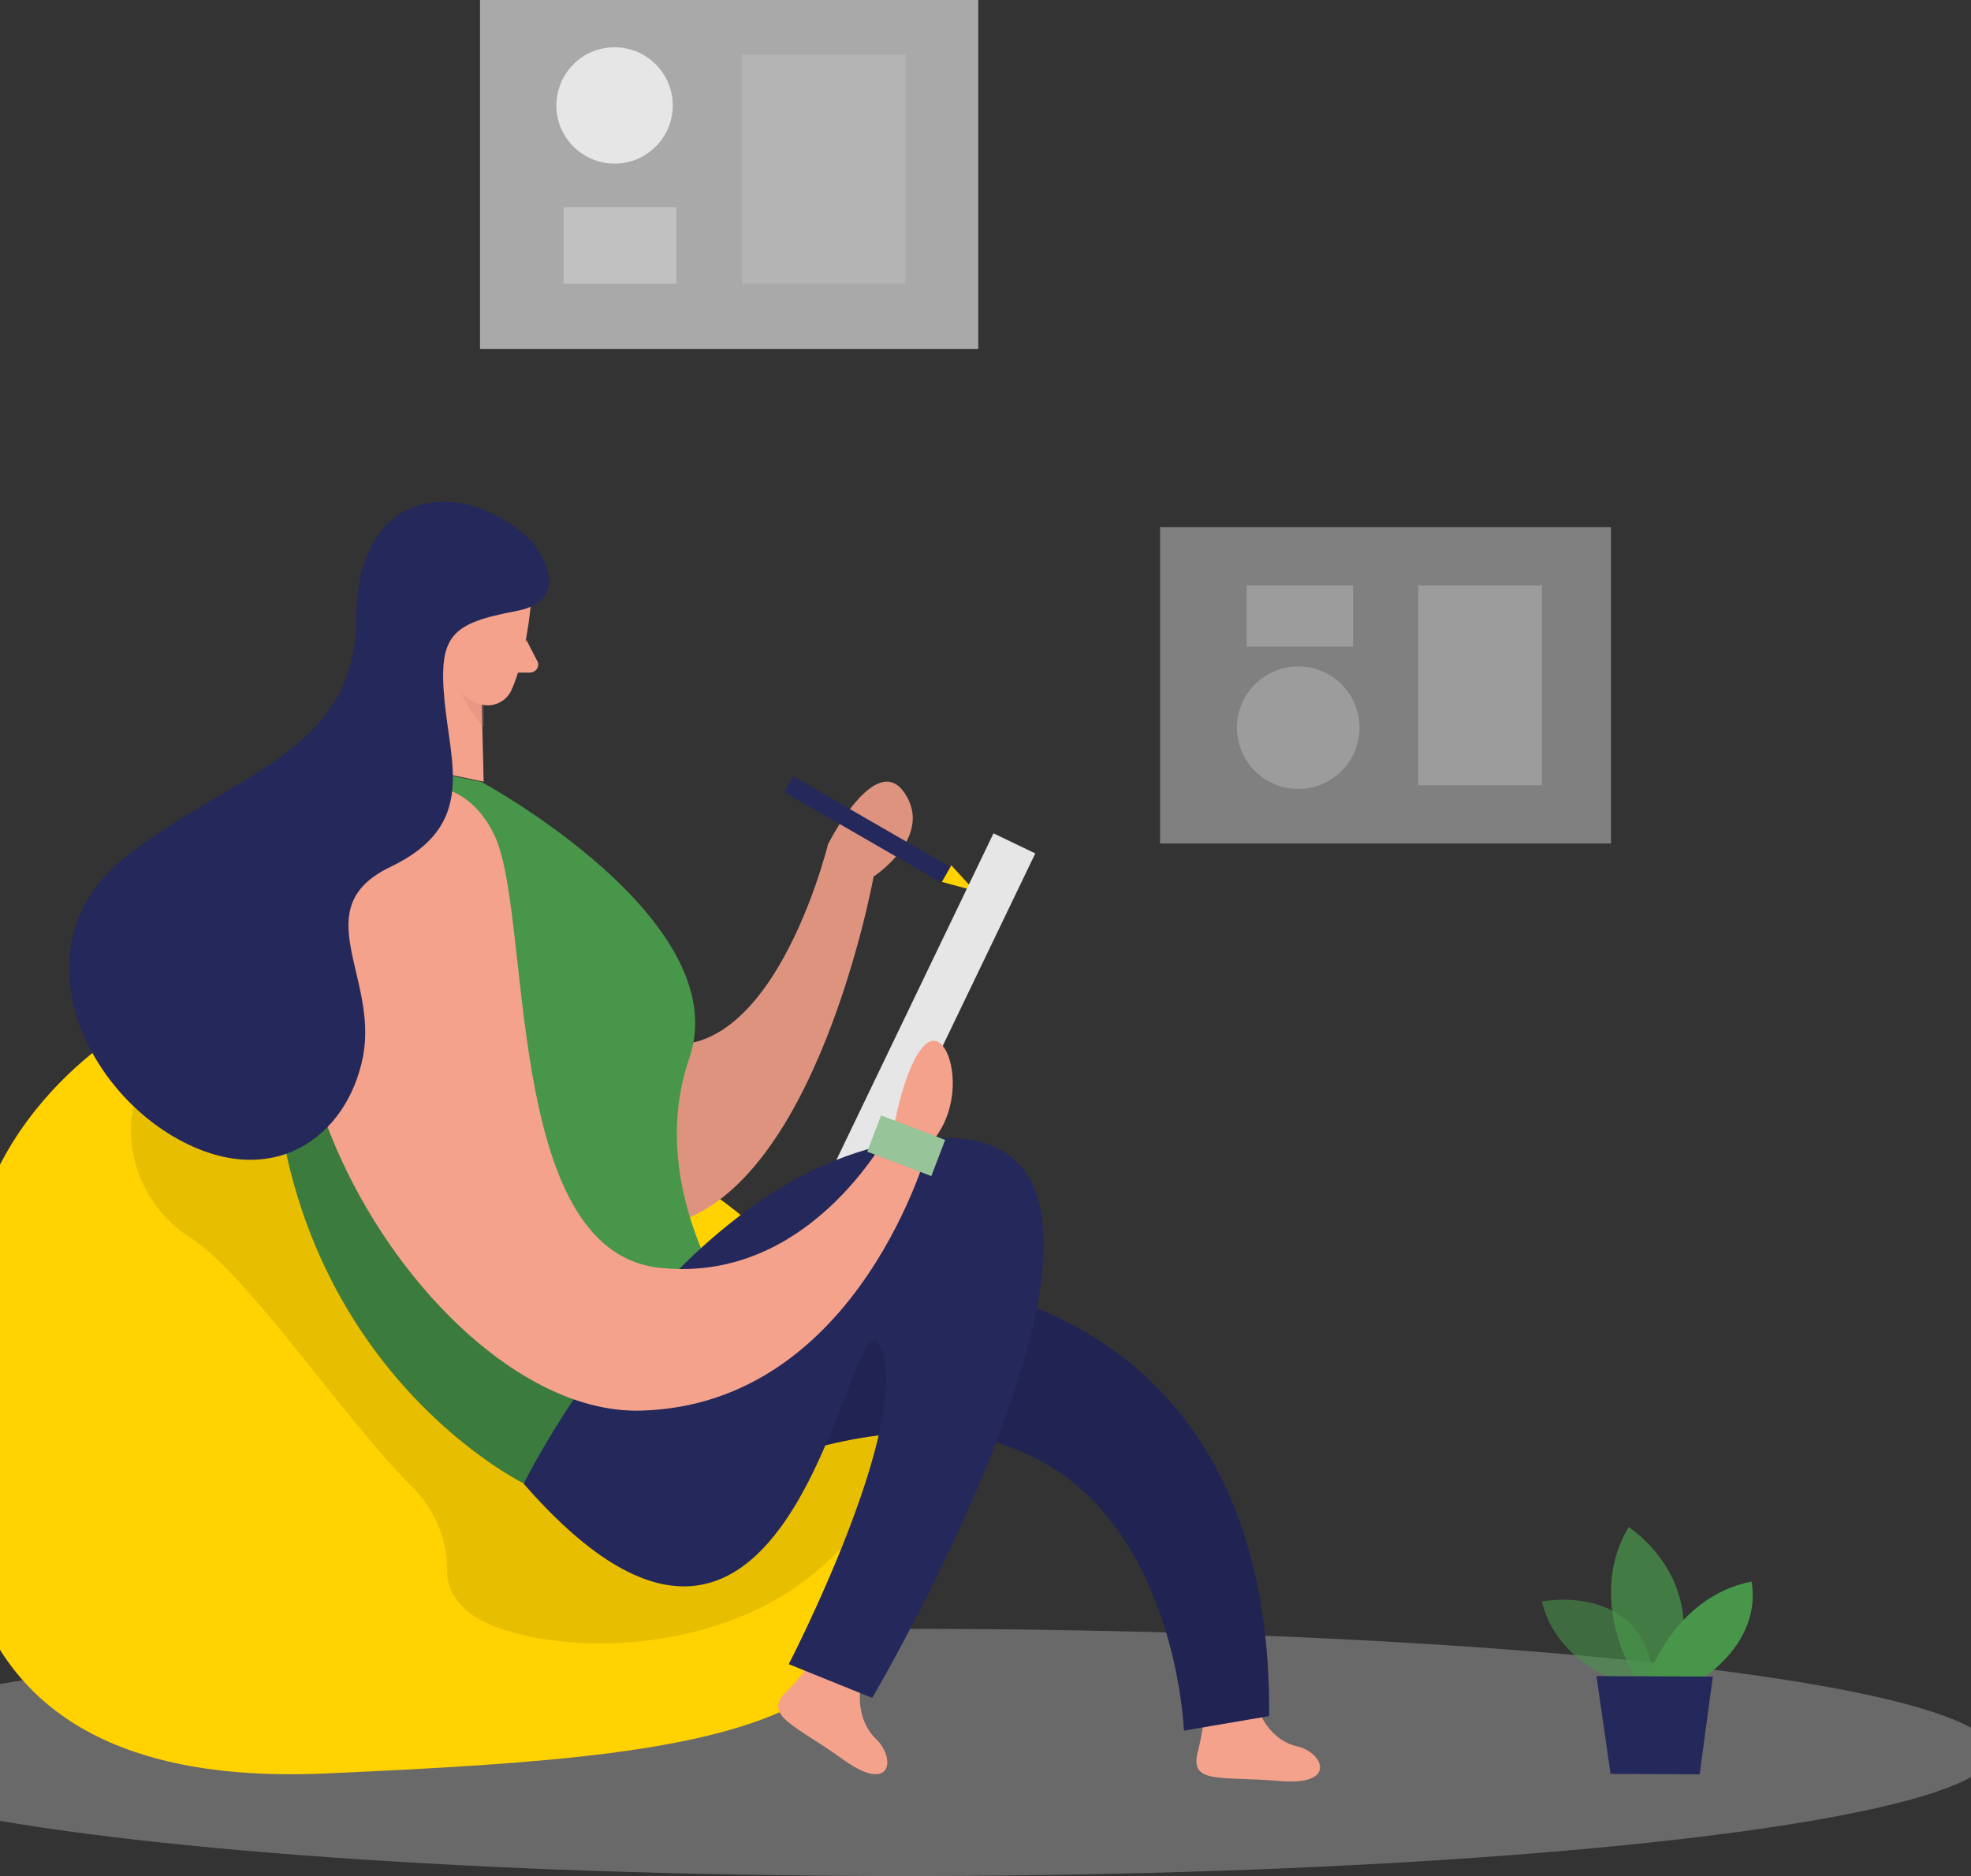 <svg width="542" height="516" viewBox="0 0 542 516" fill="none" xmlns="http://www.w3.org/2000/svg">
<rect x="0" y="0" width="542" height="516" fill="#333333" stroke="none"/>
<ellipse opacity="0.3" cx="249" cy="482" rx="299" ry="34" fill="#E6E6E6"/>
<path d="M41.425 279C41.425 279 -3.069 300.294 -8.874 349.361C-14.68 398.429 -31.074 493.182 89.625 487.778C210.323 482.375 267.241 475.648 238.782 383.503C210.323 291.357 41.425 279 41.425 279Z" fill="#FFD200"/>
<path opacity="0.09" d="M36.556 304.45C34.01 318.64 40.356 332.952 52.565 340.554C68.895 351.358 94.049 389.752 113.528 409.166C119.67 415.277 123.073 423.63 122.956 432.309C122.956 435.809 124.37 439.688 128.971 443.473C142.51 454.58 199.325 460.125 231.098 425.951C262.871 391.777 220.972 374.86 220.972 374.86L81.321 299L36.556 304.45Z" fill="black"/>
<path d="M346.338 471C346.338 471 349.26 478.649 356.593 480.293C363.926 481.938 367.909 491.27 351.884 489.854C335.86 488.439 327.056 490.925 329.364 481.881C331.672 472.836 330.63 471.478 330.63 471.478L346.338 471Z" fill="#F4A28C"/>
<path d="M236.556 464.839C236.556 464.839 235.303 472.908 240.865 478.255C246.427 483.603 245.25 493.588 231.943 484.005C218.636 474.422 209.619 471.911 216.206 465.318C222.793 458.725 222.566 457 222.566 457L236.556 464.839Z" fill="#F4A28C"/>
<path d="M250.644 352C250.644 352 349.955 353.023 348.993 472.002L325.566 476C325.566 476 321.058 350.351 192 410.21L198.734 360.716L250.644 352Z" fill="#24285B"/>
<path opacity="0.09" d="M250.644 352C250.644 352 349.955 353.023 348.993 472.002L325.566 476C325.566 476 321.058 350.351 192 410.21L198.734 360.716L250.644 352Z" fill="black"/>
<path d="M259 242.56L268 245L261.6 238L259 242.56V242.56Z" fill="#FFD200"/>
<path d="M123 301.168C123 301.168 140.218 344.771 182.24 337.093C224.262 329.415 240.231 241.089 240.231 241.089C240.231 241.089 256.843 230.264 248.802 218.188C240.761 206.112 227.687 232.236 227.687 232.236C227.687 232.236 209.58 306.665 170.396 282.532L123 301.168Z" fill="#F4A28C"/>
<path opacity="0.09" d="M123 301.168C123 301.168 140.218 344.771 182.24 337.093C224.262 329.415 240.231 241.089 240.231 241.089C240.231 241.089 256.843 230.264 248.802 218.188C240.761 206.112 227.687 232.236 227.687 232.236C227.687 232.236 209.58 306.665 170.396 282.532L123 301.168Z" fill="black"/>
<path d="M123.35 213.199L132.429 215.084C132.429 215.084 202.598 253.045 189.548 291.063C176.497 329.081 205 365.176 205 365.176L143.985 408C143.985 408 64.284 368.587 76.218 260.019C76.218 260.019 81.76 209.448 123.35 213.199Z" fill="#48964A"/>
<path d="M273.2 229.204L284.689 234.728L237.527 332.81L226.039 327.286L273.2 229.204Z" fill="#E6E6E6"/>
<path opacity="0.58" d="M447.687 463.436C447.687 463.436 428.236 458.221 424 440.474C424 440.474 454.145 434.496 455 465L447.687 463.436Z" fill="#48964A"/>
<path opacity="0.73" d="M449.469 460.944C449.469 460.944 436.056 439.789 447.858 420C447.858 420 470.471 434.328 460.429 461L449.469 460.944Z" fill="#48964A"/>
<path d="M453 461.943C453 461.943 460.11 439.285 481.61 435C481.61 435 485.654 449.713 467.691 462L453 461.943Z" fill="#48964A"/>
<path d="M439 461L442.895 487.905L467.386 488L471 461.133L439 461V461Z" fill="#24285B"/>
<path d="M120.613 165L108 209.772L133 215L132.15 180.323L120.613 165V165Z" fill="#F4A28C"/>
<path opacity="0.31" d="M133 187.93C129.791 186.735 127.016 184.675 125.012 182C125.012 182 124.334 190.523 133 200V187.93Z" fill="#CE8172"/>
<path d="M145.911 166.868C145.911 166.868 144.653 180.981 140.65 189.802C139.869 191.539 138.42 192.891 136.628 193.555C134.836 194.218 132.851 194.137 131.119 193.331C126.678 191.263 121.283 187.184 121.035 179.54L119.015 166.621C118.754 161.233 121.93 156.264 126.945 154.215C135.904 149.795 147.112 158.218 145.911 166.868Z" fill="#F4A28C"/>
<path d="M129.926 175.593C129.926 175.593 130.79 170.306 126.623 170.008C122.457 169.711 121.17 177.343 126.623 179L129.926 175.593Z" fill="#F4A28C"/>
<path d="M144.735 176L147.768 181.854C148.116 182.531 148.07 183.327 147.646 183.964C147.221 184.602 146.478 184.993 145.674 185H140L144.735 176Z" fill="#F4A28C"/>
<path d="M218.142 213.542L261.285 238.451L258.802 242.752L215.659 217.843L218.142 213.542Z" fill="#24285B"/>
<path opacity="0.18" d="M158 384.462L144.009 408C144.009 408 93.283 383.54 78.744 317.346C64.205 251.153 112.171 276.949 112.171 276.949L158 384.462Z" fill="black"/>
<path d="M144 408.078C144 408.078 191.071 312.643 260.674 313.001C330.277 313.359 239.846 467 239.846 467L216.898 457.716C216.898 457.716 250.98 391.808 242.308 370.586C233.636 349.363 220.382 495.755 144 408.078Z" fill="#24285B"/>
<path d="M104.399 218.61C104.399 218.61 125.273 208.003 135.879 229.557C146.486 251.112 138.125 343.816 181.174 348.675C224.223 353.535 246.059 308.61 246.059 308.61C246.059 308.61 249.607 289.702 255.495 286.564C261.383 283.425 266.573 303.297 255.495 314.925C255.495 314.925 236.509 386.377 176.229 387.984C115.949 389.591 44.969 267.543 104.399 218.61Z" fill="#F4A28C"/>
<path d="M145.951 148.552C145.951 148.552 159.65 164.691 141.918 168.07C124.186 171.448 120.531 174.638 122.227 192.608C123.922 210.578 130.951 227.132 107.434 238.401C83.917 249.67 104.136 268.603 99.802 290.688C95.468 312.773 74.797 328.024 48.321 312.961C21.846 297.898 5.508 259.354 33.887 236.268C62.266 213.183 97.956 207.577 97.956 170.354C97.956 133.13 127.616 131.205 145.951 148.552Z" fill="#24285B"/>
<path d="M242.297 306.826L259.889 313.534L256.102 323.468L238.509 316.761L242.297 306.826Z" fill="#48964A"/>
<path opacity="0.44" d="M242.297 306.826L259.889 313.534L256.102 323.468L238.509 316.761L242.297 306.826Z" fill="white"/>
<rect opacity="0.66" x="132" width="137" height="96" fill="#E6E6E6"/>
<rect opacity="0.43" x="319" y="145" width="124" height="87" fill="#E6E6E6"/>
<circle cx="169" cy="29" r="16" fill="#E6E6E6"/>
<rect opacity="0.45" x="204" y="15" width="45" height="63" fill="#C1C1C1"/>
<rect x="155" y="57" width="31" height="21" fill="#C1C1C1"/>
<circle opacity="0.43" cx="357" cy="200.145" r="16.855" fill="#C1C1C1"/>
<rect opacity="0.43" x="342.806" y="161" width="29.274" height="16.855" fill="#C1C1C1"/>
<rect opacity="0.43" x="390" y="161" width="34" height="55" fill="#C1C1C1"/>
</svg>
